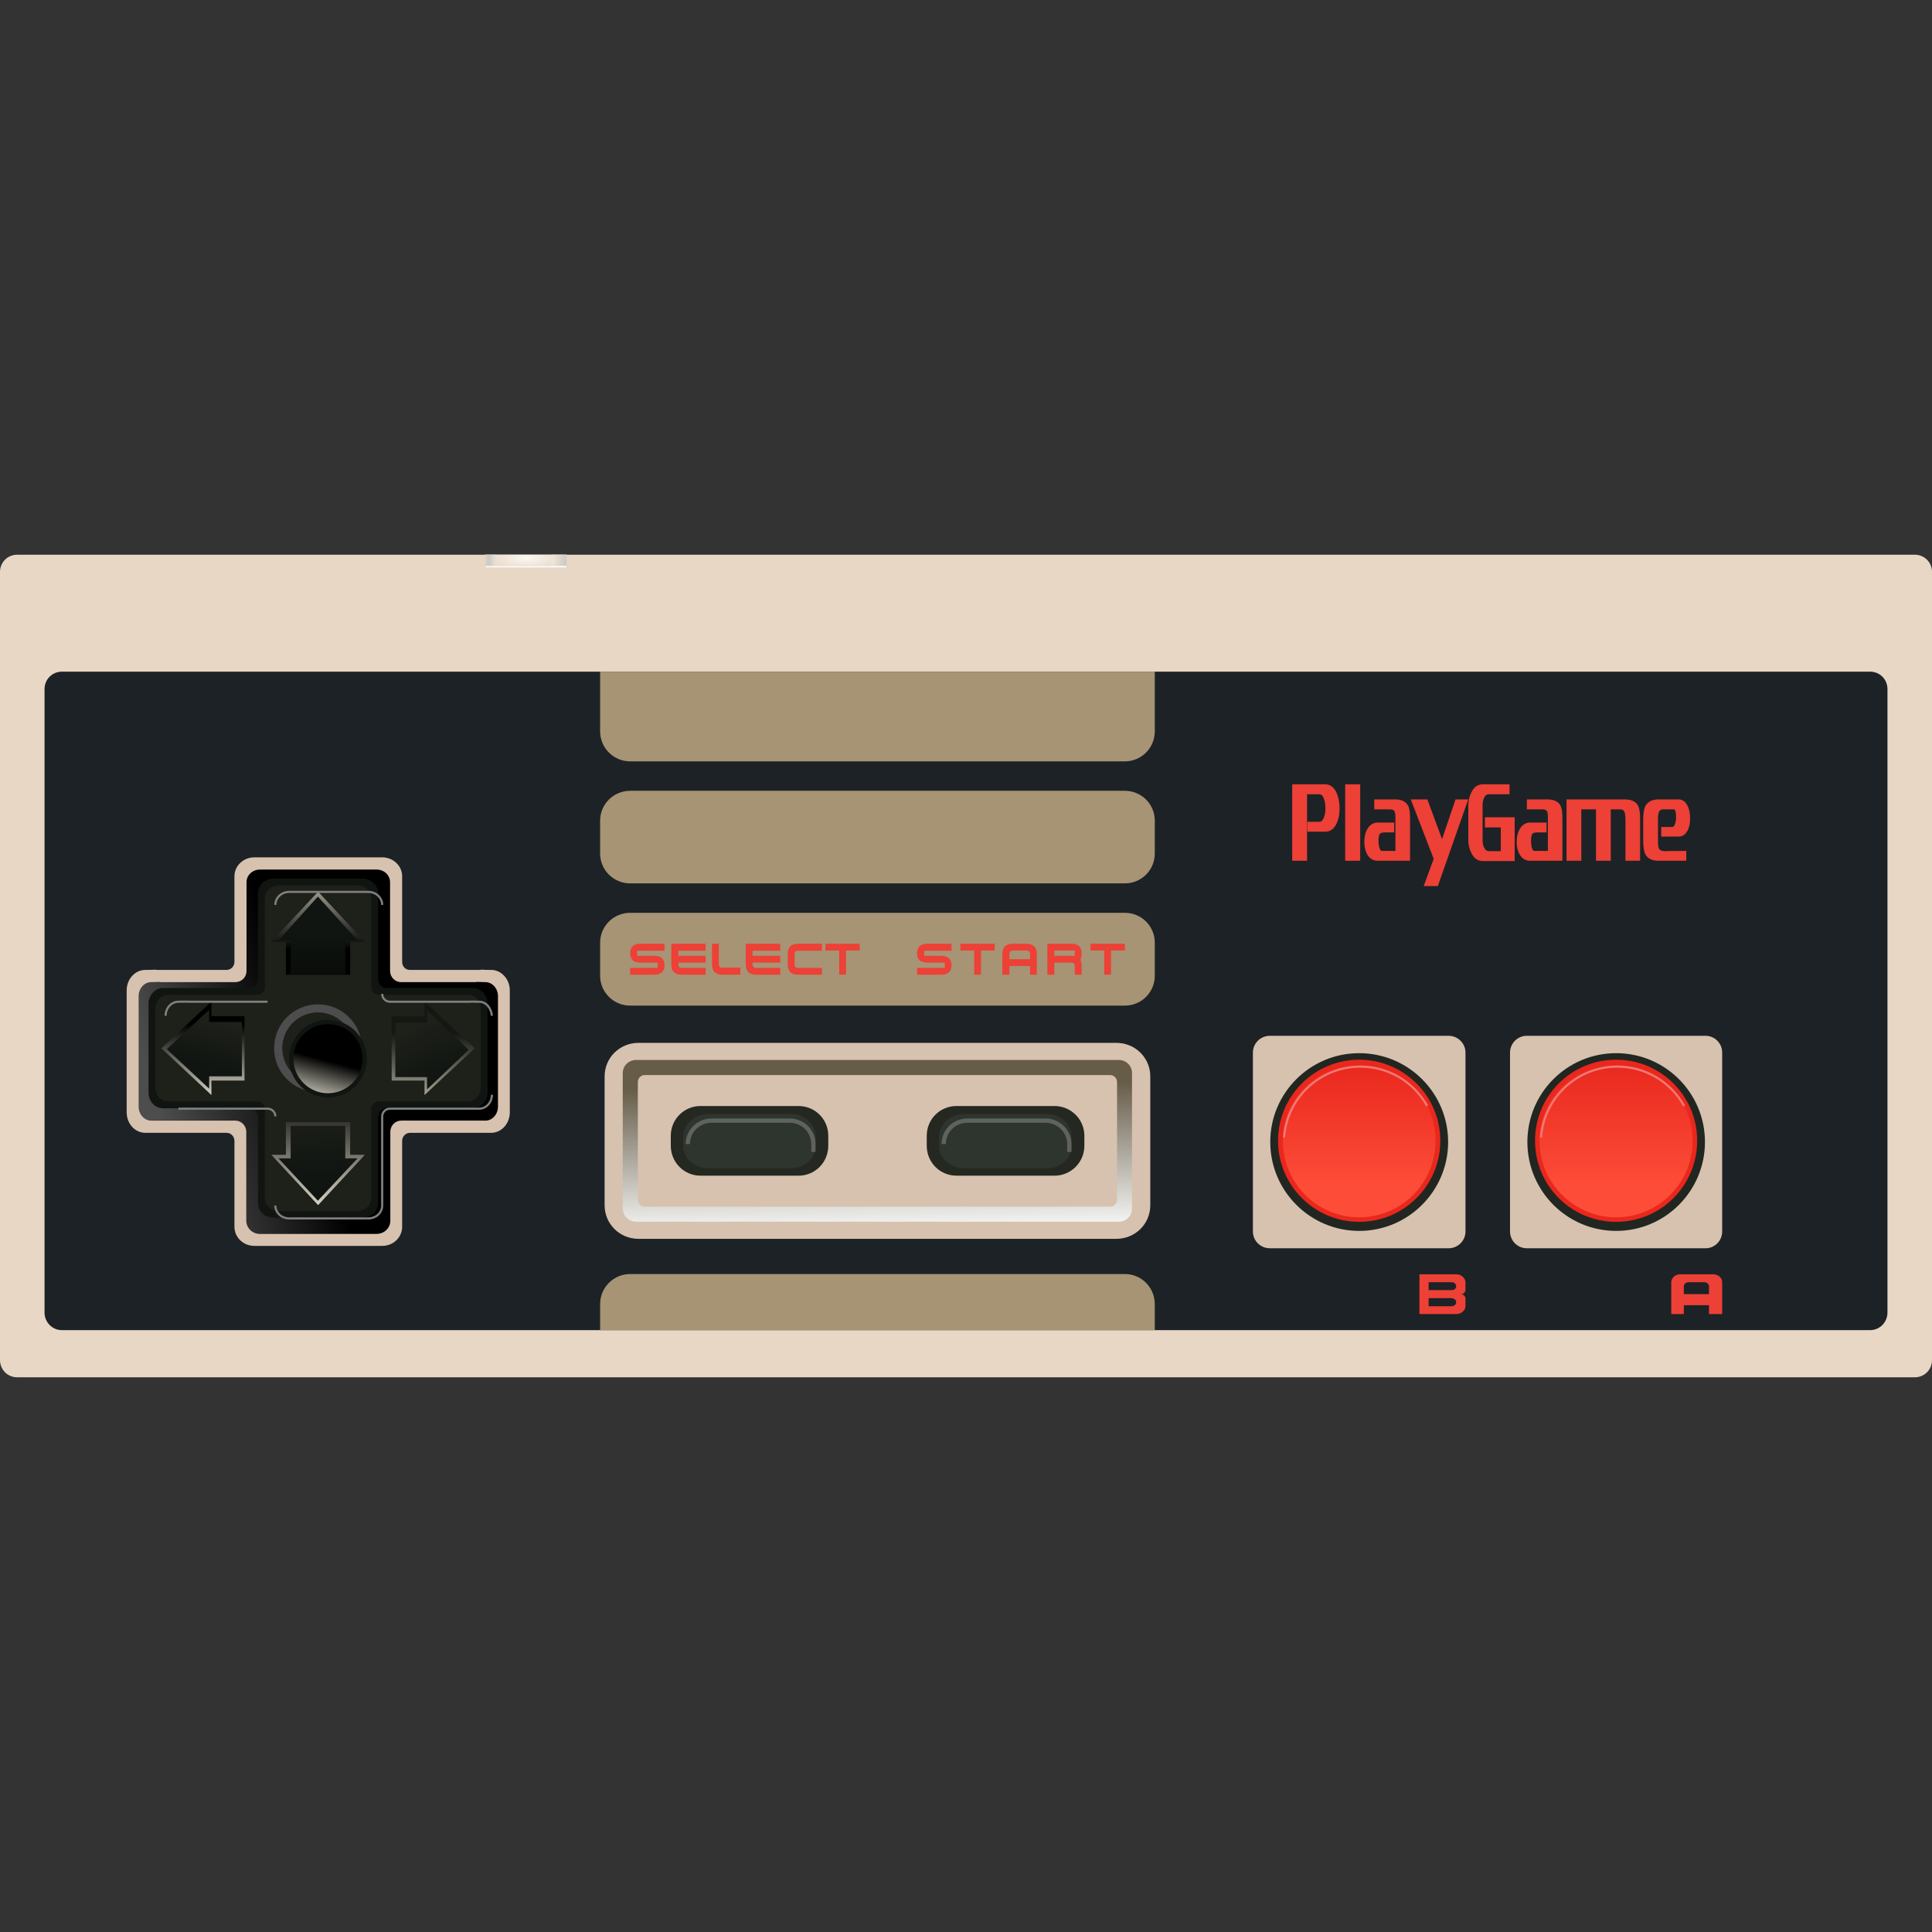 <?xml version="1.0" encoding="UTF-8"?>
<svg xmlns="http://www.w3.org/2000/svg" xmlns:xlink="http://www.w3.org/1999/xlink" width="60px" height="60px" viewBox="0 0 60 60" version="1.1">
<rect x="0" y="0" width="60" height="60" fill="#333333" stroke="none"/>
<defs>
<linearGradient id="linear0" gradientUnits="userSpaceOnUse" x1="873.14" y1="529.474" x2="872.726" y2="501.526" gradientTransform="matrix(0.166,0,0,0.166,-116.93,-49.556)">
<stop offset="0" style="stop-color:rgb(98.824%,99.216%,99.216%);stop-opacity:1;"/>
<stop offset="1" style="stop-color:rgb(40%,36.078%,28.235%);stop-opacity:1;"/>
</linearGradient>
<linearGradient id="linear1" gradientUnits="userSpaceOnUse" x1="1012.703" y1="504.484" x2="1012.703" y2="527.726" gradientTransform="matrix(0.166,0,0,-0.166,-124.991,120.594)">
<stop offset="0" style="stop-color:rgb(99.216%,30.196%,22.353%);stop-opacity:1;"/>
<stop offset="1" style="stop-color:rgb(91.373%,15.294%,11.373%);stop-opacity:1;"/>
</linearGradient>
<linearGradient id="linear2" gradientUnits="userSpaceOnUse" x1="646.16" y1="771.609" x2="673.705" y2="763.8" gradientTransform="matrix(0.166,0,0,0.166,-102.47,-94.082)">
<stop offset="0" style="stop-color:rgb(30.196%,30.196%,30.196%);stop-opacity:1;"/>
<stop offset="1" style="stop-color:rgb(0%,0%,0%);stop-opacity:1;"/>
</linearGradient>
<linearGradient id="linear3" gradientUnits="userSpaceOnUse" x1="662.422" y1="733.835" x2="662.422" y2="720.237" gradientTransform="matrix(0.166,0,0,0.166,-103.962,-87.757)">
<stop offset="0" style="stop-color:rgb(84.706%,83.529%,77.647%);stop-opacity:1;"/>
<stop offset="1" style="stop-color:rgb(0%,0%,0%);stop-opacity:1;"/>
</linearGradient>
<linearGradient id="linear4" gradientUnits="userSpaceOnUse" x1="708.09" y1="737.923" x2="708.09" y2="721.95" gradientTransform="matrix(0.166,0,0,0.166,-103.962,-87.757)">
<stop offset="0" style="stop-color:rgb(84.706%,83.529%,77.647%);stop-opacity:1;"/>
<stop offset="1" style="stop-color:rgb(7.451%,9.412%,7.451%);stop-opacity:1;"/>
</linearGradient>
<linearGradient id="linear5" gradientUnits="userSpaceOnUse" x1="656.268" y1="726.823" x2="677.133" y2="726.823" gradientTransform="matrix(0,-0.166,0.166,0,-110.437,146.397)">
<stop offset="0" style="stop-color:rgb(84.706%,83.529%,77.647%);stop-opacity:1;"/>
<stop offset="1" style="stop-color:rgb(0%,0%,0%);stop-opacity:1;"/>
</linearGradient>
<linearGradient id="linear6" gradientUnits="userSpaceOnUse" x1="719.526" y1="728.668" x2="704.327" y2="728.668" gradientTransform="matrix(0,-0.166,0.166,0,-110.437,146.397)">
<stop offset="0" style="stop-color:rgb(84.706%,83.529%,77.647%);stop-opacity:1;"/>
<stop offset="1" style="stop-color:rgb(0%,0%,0%);stop-opacity:1;"/>
</linearGradient>
<linearGradient id="linear7" gradientUnits="userSpaceOnUse" x1="760.774" y1="771.82" x2="760.566" y2="758.717" gradientTransform="matrix(0.166,0,0,0.169,-116.048,-93.905)">
<stop offset="0" style="stop-color:rgb(6.275%,8.235%,6.667%);stop-opacity:1;"/>
<stop offset="1" style="stop-color:rgb(11.765%,12.549%,10.196%);stop-opacity:1;"/>
</linearGradient>
<linearGradient id="linear8" gradientUnits="userSpaceOnUse" x1="761.218" y1="726.99" x2="761.218" y2="745.721" gradientTransform="matrix(0.166,0,0,0.175,-116.048,-98.298)">
<stop offset="0" style="stop-color:rgb(6.275%,8.235%,6.667%);stop-opacity:1;"/>
<stop offset="1" style="stop-color:rgb(0%,0%,0%);stop-opacity:1;"/>
</linearGradient>
<linearGradient id="linear9" gradientUnits="userSpaceOnUse" x1="781.451" y1="751.7" x2="777.258" y2="741.816" gradientTransform="matrix(0.166,0,0,0.166,-116.075,-91.294)">
<stop offset="0" style="stop-color:rgb(6.275%,8.235%,6.667%);stop-opacity:1;"/>
<stop offset="1" style="stop-color:rgb(11.765%,12.549%,10.196%);stop-opacity:1;"/>
</linearGradient>
<linearGradient id="linear10" gradientUnits="userSpaceOnUse" x1="742.124" y1="749.675" x2="744.311" y2="741.512" gradientTransform="matrix(0.169,0,0,0.166,-118.867,-91.316)">
<stop offset="0" style="stop-color:rgb(6.275%,8.235%,6.667%);stop-opacity:1;"/>
<stop offset="1" style="stop-color:rgb(11.765%,12.549%,10.196%);stop-opacity:1;"/>
</linearGradient>
<linearGradient id="linear11" gradientUnits="userSpaceOnUse" x1="686.132" y1="734.7" x2="688.13" y2="727.244" gradientTransform="matrix(1,0,0,1,0,0)">
<stop offset="0" style="stop-color:rgb(84.314%,83.137%,77.255%);stop-opacity:1;"/>
<stop offset="1" style="stop-color:rgb(0%,0%,0%);stop-opacity:1;"/>
</linearGradient>
<linearGradient id="linear12" gradientUnits="userSpaceOnUse" x1="1012.703" y1="504.484" x2="1012.703" y2="527.726" gradientTransform="matrix(0.166,0,0,-0.166,-117.012,120.594)">
<stop offset="0" style="stop-color:rgb(99.216%,30.196%,22.353%);stop-opacity:1;"/>
<stop offset="1" style="stop-color:rgb(91.373%,15.686%,11.765%);stop-opacity:1;"/>
</linearGradient>
<radialGradient id="radial0" gradientUnits="userSpaceOnUse" cx="37.378" cy="199.667" fx="37.378" fy="199.667" r="2.376" gradientTransform="matrix(0.528,0,0,0.189,-3.398,-20.416)">
<stop offset="0" style="stop-color:rgb(98.431%,97.255%,95.686%);stop-opacity:1;"/>
<stop offset="1" style="stop-color:rgb(90.98%,84.314%,77.255%);stop-opacity:1;"/>
</radialGradient>
<linearGradient id="linear13" gradientUnits="userSpaceOnUse" x1="35.192" y1="199.789" x2="35.545" y2="199.789" gradientTransform="matrix(0.643,0,0,0.53,-7.448,-88.473)">
<stop offset="0" style="stop-color:rgb(79.608%,79.216%,76.471%);stop-opacity:1;"/>
<stop offset="1" style="stop-color:rgb(93.333%,88.235%,83.137%);stop-opacity:1;"/>
</linearGradient>
<linearGradient id="linear14" gradientUnits="userSpaceOnUse" x1="35.192" y1="199.789" x2="35.786" y2="199.74" gradientTransform="matrix(-0.276,0,0,0.53,24.881,-88.473)">
<stop offset="0" style="stop-color:rgb(79.608%,79.216%,76.471%);stop-opacity:1;"/>
<stop offset="1" style="stop-color:rgb(90.98%,84.314%,77.255%);stop-opacity:1;"/>
</linearGradient>
<linearGradient id="linear15" gradientUnits="userSpaceOnUse" x1="35.192" y1="199.789" x2="35.538" y2="199.769" gradientTransform="matrix(-1.254,0,0,0.53,61.72,-88.473)">
<stop offset="0" style="stop-color:rgb(79.608%,79.216%,76.471%);stop-opacity:1;"/>
<stop offset="1" style="stop-color:rgb(94.118%,89.804%,85.49%);stop-opacity:1;"/>
</linearGradient>
<linearGradient id="linear16" gradientUnits="userSpaceOnUse" x1="37.448" y1="200.037" x2="37.448" y2="199.927" gradientTransform="matrix(0.528,0,0,0.53,-3.398,-88.473)">
<stop offset="0" style="stop-color:rgb(100%,100%,100%);stop-opacity:1;"/>
<stop offset="1" style="stop-color:rgb(90.98%,84.314%,77.255%);stop-opacity:1;"/>
</linearGradient>
</defs>
<g id="surface1">
<path style=" stroke:none;fill-rule:evenodd;fill:rgb(90.98%,84.314%,77.255%);fill-opacity:1;" d="M 0.535 17.227 L 59.465 17.227 C 59.766 17.227 60 17.465 60 17.762 L 60 42.238 C 60 42.535 59.766 42.773 59.465 42.773 L 0.535 42.773 C 0.234 42.773 0 42.535 0 42.238 L 0 17.762 C 0 17.465 0.234 17.227 0.535 17.227 Z M 0.535 17.227 "/>
<path style=" stroke:none;fill-rule:evenodd;fill:rgb(11.373%,13.333%,14.902%);fill-opacity:1;" d="M 1.922 20.859 L 58.078 20.859 C 58.379 20.859 58.617 21.098 58.617 21.402 L 58.617 40.762 C 58.617 41.062 58.379 41.309 58.078 41.309 L 1.922 41.309 C 1.621 41.309 1.383 41.062 1.383 40.762 L 1.383 21.402 C 1.383 21.098 1.621 20.859 1.922 20.859 Z M 1.922 20.859 "/>
<path style=" stroke:none;fill-rule:evenodd;fill:rgb(65.098%,58.039%,45.49%);fill-opacity:1;" d="M 19.57 24.559 L 34.934 24.559 C 35.449 24.559 35.863 24.973 35.863 25.488 L 35.863 26.504 C 35.863 27.02 35.449 27.434 34.934 27.434 L 19.57 27.434 C 19.055 27.434 18.637 27.02 18.637 26.504 L 18.637 25.488 C 18.637 24.973 19.055 24.559 19.57 24.559 Z M 19.57 24.559 "/>
<path style=" stroke:none;fill-rule:evenodd;fill:rgb(65.098%,58.039%,45.49%);fill-opacity:1;" d="M 19.57 28.348 L 34.934 28.348 C 35.449 28.348 35.863 28.762 35.863 29.277 L 35.863 30.301 C 35.863 30.816 35.449 31.23 34.934 31.23 L 19.57 31.23 C 19.055 31.23 18.637 30.816 18.637 30.301 L 18.637 29.277 C 18.637 28.762 19.055 28.348 19.57 28.348 Z M 19.57 28.348 "/>
<path style=" stroke:none;fill-rule:evenodd;fill:rgb(65.098%,58.039%,45.49%);fill-opacity:1;" d="M 35.863 20.859 L 35.863 22.711 C 35.863 23.227 35.449 23.645 34.934 23.645 L 19.57 23.645 C 19.055 23.645 18.637 23.227 18.637 22.711 L 18.637 20.859 Z M 35.863 20.859 "/>
<path style=" stroke:none;fill-rule:evenodd;fill:rgb(65.098%,58.039%,45.49%);fill-opacity:1;" d="M 19.57 39.566 L 34.934 39.566 C 35.449 39.566 35.863 39.984 35.863 40.5 L 35.863 41.309 L 18.637 41.309 L 18.637 40.5 C 18.637 39.984 19.055 39.566 19.57 39.566 Z M 19.57 39.566 "/>
<path style=" stroke:none;fill-rule:evenodd;fill:rgb(84.314%,76.078%,68.627%);fill-opacity:1;" d="M 19.828 32.387 L 34.668 32.387 C 35.254 32.387 35.723 32.848 35.723 33.426 L 35.723 37.43 C 35.723 38.012 35.254 38.473 34.668 38.473 L 19.828 38.473 C 19.246 38.473 18.777 38.012 18.777 37.43 L 18.777 33.426 C 18.777 32.848 19.246 32.387 19.828 32.387 Z M 19.828 32.387 "/>
<path style=" stroke:none;fill-rule:evenodd;fill:url(#linear0);" d="M 19.758 32.918 L 34.746 32.918 C 34.973 32.918 35.156 33.098 35.156 33.328 L 35.156 37.527 C 35.156 37.758 34.973 37.941 34.746 37.941 L 19.758 37.941 C 19.527 37.941 19.34 37.758 19.34 37.527 L 19.34 33.328 C 19.34 33.098 19.527 32.918 19.758 32.918 Z M 19.758 32.918 "/>
<path style=" stroke:none;fill-rule:evenodd;fill:rgb(84.314%,76.078%,68.627%);fill-opacity:1;" d="M 20.02 33.387 L 34.477 33.387 C 34.598 33.387 34.691 33.488 34.691 33.605 L 34.691 37.254 C 34.691 37.379 34.598 37.473 34.477 37.473 L 20.02 37.473 C 19.902 37.473 19.809 37.379 19.809 37.254 L 19.809 33.605 C 19.809 33.488 19.902 33.387 20.02 33.387 Z M 20.02 33.387 "/>
<path style=" stroke:none;fill-rule:evenodd;fill:rgb(14.51%,15.294%,12.941%);fill-opacity:1;" d="M 21.754 34.348 L 24.797 34.348 C 25.312 34.348 25.723 34.758 25.723 35.273 L 25.723 35.582 C 25.723 36.098 25.312 36.512 24.797 36.512 L 21.754 36.512 C 21.246 36.512 20.832 36.098 20.832 35.582 L 20.832 35.273 C 20.832 34.758 21.246 34.348 21.754 34.348 Z M 21.754 34.348 "/>
<path style=" stroke:none;fill-rule:evenodd;fill:rgb(18.039%,20.784%,18.039%);fill-opacity:1;" d="M 21.996 34.594 L 24.562 34.594 C 24.988 34.594 25.34 34.918 25.34 35.32 L 25.34 35.566 C 25.34 35.965 24.988 36.285 24.562 36.285 L 21.996 36.285 C 21.562 36.285 21.215 35.965 21.215 35.566 L 21.215 35.32 C 21.215 34.918 21.562 34.594 21.996 34.594 Z M 21.996 34.594 "/>
<path style=" stroke:none;fill-rule:evenodd;fill:rgb(14.51%,15.294%,12.941%);fill-opacity:1;" d="M 29.707 34.348 L 32.746 34.348 C 33.258 34.348 33.676 34.758 33.676 35.273 L 33.676 35.582 C 33.676 36.098 33.258 36.512 32.746 36.512 L 29.707 36.512 C 29.191 36.512 28.781 36.098 28.781 35.582 L 28.781 35.273 C 28.781 34.758 29.191 34.348 29.707 34.348 Z M 29.707 34.348 "/>
<path style=" stroke:none;fill-rule:evenodd;fill:rgb(18.039%,20.784%,18.039%);fill-opacity:1;" d="M 29.941 34.594 L 32.508 34.594 C 32.941 34.594 33.285 34.918 33.285 35.32 L 33.285 35.566 C 33.285 35.965 32.941 36.285 32.508 36.285 L 29.941 36.285 C 29.508 36.285 29.16 35.965 29.16 35.566 L 29.16 35.32 C 29.16 34.918 29.508 34.594 29.941 34.594 Z M 29.941 34.594 "/>
<path style=" stroke:none;fill-rule:nonzero;fill:rgb(92.941%,25.098%,21.176%);fill-opacity:1;" d="M 45.082 40.566 C 45.117 40.566 45.152 40.551 45.184 40.527 C 45.211 40.504 45.223 40.477 45.223 40.441 C 45.223 40.406 45.211 40.379 45.184 40.355 C 45.152 40.332 45.117 40.316 45.082 40.316 L 44.367 40.316 L 44.367 40.566 Z M 45.082 40.066 C 45.117 40.066 45.152 40.055 45.184 40.031 C 45.211 40.008 45.223 39.98 45.223 39.941 C 45.223 39.914 45.211 39.887 45.184 39.855 C 45.152 39.832 45.117 39.82 45.082 39.82 L 44.367 39.82 L 44.367 40.066 Z M 44.082 40.809 L 44.082 39.574 L 45.223 39.574 C 45.301 39.574 45.371 39.598 45.422 39.645 C 45.48 39.699 45.512 39.754 45.512 39.82 L 45.512 40.066 C 45.512 40.102 45.492 40.129 45.465 40.16 C 45.441 40.184 45.402 40.191 45.363 40.191 C 45.402 40.191 45.441 40.207 45.465 40.23 C 45.492 40.254 45.512 40.285 45.512 40.316 L 45.512 40.566 C 45.512 40.637 45.48 40.691 45.422 40.738 C 45.371 40.785 45.301 40.809 45.223 40.809 Z M 44.082 40.809 "/>
<path style=" stroke:none;fill-rule:nonzero;fill:rgb(92.941%,25.098%,21.176%);fill-opacity:1;" d="M 53.074 40.191 L 53.074 39.941 C 53.074 39.914 53.059 39.887 53.027 39.855 C 53.004 39.832 52.969 39.82 52.926 39.82 L 52.441 39.82 C 52.402 39.82 52.363 39.832 52.336 39.855 C 52.309 39.887 52.293 39.914 52.293 39.941 L 52.293 40.191 Z M 51.902 40.809 L 51.902 39.82 C 51.902 39.75 51.934 39.699 51.984 39.645 C 52.043 39.598 52.105 39.574 52.191 39.574 L 53.203 39.574 C 53.277 39.574 53.348 39.598 53.402 39.645 C 53.461 39.699 53.484 39.754 53.484 39.82 L 53.484 40.809 L 53.074 40.809 L 53.074 40.535 L 52.293 40.535 L 52.293 40.809 Z M 51.902 40.809 "/>
<path style=" stroke:none;fill-rule:nonzero;fill:rgb(92.941%,25.098%,21.176%);fill-opacity:1;" d="M 19.57 30.27 L 20.32 30.27 C 20.531 30.27 20.637 30.168 20.637 29.977 C 20.637 29.785 20.531 29.684 20.32 29.684 L 19.785 29.684 L 19.785 29.527 L 20.637 29.527 L 20.637 29.309 L 19.895 29.309 C 19.676 29.309 19.57 29.41 19.57 29.605 C 19.57 29.801 19.676 29.895 19.895 29.895 L 20.426 29.895 L 20.426 30.059 L 19.57 30.059 Z M 19.57 30.27 "/>
<path style=" stroke:none;fill-rule:nonzero;fill:rgb(92.941%,25.098%,21.176%);fill-opacity:1;" d="M 21.914 30.27 L 21.168 30.27 C 20.953 30.27 20.848 30.164 20.848 29.949 L 20.848 29.309 L 21.914 29.309 L 21.914 29.527 L 21.066 29.527 L 21.066 29.684 L 21.914 29.684 L 21.914 29.895 L 21.066 29.895 L 21.066 29.949 C 21.066 30.023 21.098 30.059 21.168 30.059 L 21.914 30.059 Z M 21.914 30.27 "/>
<path style=" stroke:none;fill-rule:nonzero;fill:rgb(92.941%,25.098%,21.176%);fill-opacity:1;" d="M 22.113 29.309 L 22.113 29.949 C 22.113 30.164 22.219 30.27 22.434 30.27 L 22.992 30.27 L 22.992 30.051 L 22.434 30.051 C 22.359 30.051 22.324 30.02 22.324 29.949 L 22.324 29.309 Z M 22.113 29.309 "/>
<path style=" stroke:none;fill-rule:nonzero;fill:rgb(92.941%,25.098%,21.176%);fill-opacity:1;" d="M 24.23 30.27 L 23.48 30.27 C 23.27 30.27 23.16 30.164 23.16 29.949 L 23.16 29.309 L 24.23 29.309 L 24.23 29.527 L 23.371 29.527 L 23.371 29.684 L 24.23 29.684 L 24.23 29.895 L 23.371 29.895 L 23.371 29.949 C 23.371 30.023 23.41 30.059 23.48 30.059 L 24.23 30.059 Z M 24.23 30.27 "/>
<path style=" stroke:none;fill-rule:nonzero;fill:rgb(92.941%,25.098%,21.176%);fill-opacity:1;" d="M 25.527 30.27 L 24.777 30.27 C 24.566 30.27 24.465 30.164 24.465 29.949 L 24.465 29.629 C 24.465 29.414 24.566 29.309 24.777 29.309 L 25.527 29.309 L 25.527 29.527 L 24.777 29.527 C 24.707 29.527 24.676 29.559 24.676 29.629 L 24.676 29.949 C 24.676 30.023 24.707 30.059 24.777 30.059 L 25.527 30.059 Z M 25.527 30.27 "/>
<path style=" stroke:none;fill-rule:nonzero;fill:rgb(92.941%,25.098%,21.176%);fill-opacity:1;" d="M 25.637 29.309 L 26.699 29.309 L 26.699 29.52 L 26.273 29.52 L 26.273 30.27 L 26.062 30.27 L 26.062 29.52 L 25.637 29.52 Z M 25.637 29.309 "/>
<path style=" stroke:none;fill-rule:nonzero;fill:rgb(92.941%,25.098%,21.176%);fill-opacity:1;" d="M 28.48 30.27 L 29.23 30.27 C 29.441 30.27 29.551 30.168 29.551 29.977 C 29.551 29.785 29.441 29.684 29.23 29.684 L 28.699 29.684 L 28.699 29.527 L 29.551 29.527 L 29.551 29.309 L 28.805 29.309 C 28.59 29.309 28.48 29.41 28.48 29.605 C 28.48 29.801 28.59 29.895 28.805 29.895 L 29.34 29.895 L 29.34 30.059 L 28.48 30.059 Z M 28.48 30.27 "/>
<path style=" stroke:none;fill-rule:nonzero;fill:rgb(92.941%,25.098%,21.176%);fill-opacity:1;" d="M 29.824 29.309 L 30.891 29.309 L 30.891 29.52 L 30.465 29.52 L 30.465 30.27 L 30.254 30.27 L 30.254 29.52 L 29.824 29.52 Z M 29.824 29.309 "/>
<path style=" stroke:none;fill-rule:nonzero;fill:rgb(92.941%,25.098%,21.176%);fill-opacity:1;" d="M 31.988 29.789 L 31.988 29.629 C 31.988 29.559 31.949 29.52 31.879 29.52 L 31.453 29.52 C 31.383 29.52 31.348 29.559 31.348 29.629 L 31.348 29.789 Z M 31.348 30 L 31.348 30.27 L 31.129 30.27 L 31.129 29.629 C 31.129 29.414 31.242 29.309 31.453 29.309 L 31.879 29.309 C 32.09 29.309 32.199 29.414 32.199 29.629 L 32.199 30.27 L 31.988 30.27 L 31.988 30 Z M 31.348 30 "/>
<path style=" stroke:none;fill-rule:nonzero;fill:rgb(92.941%,25.098%,21.176%);fill-opacity:1;" d="M 32.742 29.684 L 33.379 29.684 L 33.379 29.52 L 32.742 29.52 Z M 32.742 29.895 L 32.742 30.27 L 32.527 30.27 L 32.527 29.309 L 33.277 29.309 C 33.488 29.309 33.59 29.41 33.59 29.602 C 33.59 29.695 33.582 29.762 33.551 29.809 C 33.582 29.855 33.59 29.918 33.59 30 L 33.59 30.27 L 33.379 30.27 L 33.379 30 C 33.379 29.93 33.348 29.895 33.277 29.895 Z M 32.742 29.895 "/>
<path style=" stroke:none;fill-rule:nonzero;fill:rgb(92.941%,25.098%,21.176%);fill-opacity:1;" d="M 33.867 29.309 L 34.934 29.309 L 34.934 29.52 L 34.504 29.52 L 34.504 30.27 L 34.293 30.27 L 34.293 29.52 L 33.867 29.52 Z M 33.867 29.309 "/>
<path style=" stroke:none;fill-rule:evenodd;fill:rgb(84.314%,76.078%,68.627%);fill-opacity:1;" d="M 39.434 32.168 L 44.988 32.168 C 45.277 32.168 45.512 32.402 45.512 32.691 L 45.512 38.246 C 45.512 38.531 45.277 38.766 44.988 38.766 L 39.434 38.766 C 39.145 38.766 38.91 38.531 38.91 38.246 L 38.91 32.691 C 38.91 32.402 39.145 32.168 39.434 32.168 Z M 39.434 32.168 "/>
<path style=" stroke:none;fill-rule:evenodd;fill:rgb(13.333%,14.902%,12.941%);fill-opacity:1;" d="M 44.973 35.465 C 44.973 36.988 43.734 38.227 42.211 38.227 C 40.688 38.227 39.449 36.988 39.449 35.465 C 39.449 33.941 40.688 32.707 42.211 32.707 C 43.734 32.707 44.973 33.941 44.973 35.465 Z M 44.973 35.465 "/>
<path style=" stroke:none;fill-rule:evenodd;fill:rgb(91.373%,15.294%,11.373%);fill-opacity:1;" d="M 44.73 35.426 C 44.73 36.82 43.598 37.945 42.211 37.945 C 40.824 37.945 39.691 36.82 39.691 35.426 C 39.691 34.035 40.824 32.91 42.211 32.91 C 43.598 32.91 44.73 34.035 44.73 35.426 Z M 44.73 35.426 "/>
<path style=" stroke:none;fill-rule:evenodd;fill:url(#linear1);" d="M 44.582 35.426 C 44.582 34.113 43.523 33.051 42.211 33.051 C 40.898 33.051 39.84 34.113 39.84 35.426 C 39.84 36.738 40.898 37.805 42.211 37.805 C 43.523 37.805 44.582 36.738 44.582 35.426 Z M 44.582 35.426 "/>
<path style="fill:none;stroke-width:0.146;stroke-linecap:butt;stroke-linejoin:miter;stroke:rgb(94.51%,47.451%,44.706%);stroke-opacity:1;stroke-miterlimit:4;" d="M 97.625 240.191 C 96.695 238.528 94.956 237.503 93.052 237.503 C 90.305 237.503 88.031 239.622 87.833 242.361 " transform="matrix(0.454,0,0,0.454,0,-74.702)"/>
<path style=" stroke:none;fill-rule:evenodd;fill:url(#linear2);" d="M 8.082 26.789 C 7.785 26.789 7.547 27.004 7.547 27.281 L 7.547 30.012 C 7.547 30.176 7.41 30.309 7.246 30.309 L 4.949 30.309 C 4.934 30.309 4.918 30.309 4.898 30.305 C 4.793 30.309 4.715 30.309 4.605 30.309 C 4.332 30.309 4.105 30.551 4.105 30.844 L 4.105 34.262 C 4.105 34.559 4.332 34.801 4.605 34.801 L 4.949 34.793 L 7.246 34.793 C 7.41 34.793 7.547 34.926 7.547 35.09 L 7.547 37.824 C 7.547 38.09 7.785 38.316 8.082 38.316 L 11.668 38.316 C 11.965 38.316 12.199 38.09 12.207 37.824 L 12.207 35.09 C 12.207 34.926 12.332 34.793 12.504 34.793 L 14.793 34.793 L 15.145 34.801 C 15.422 34.801 15.645 34.559 15.645 34.262 L 15.645 30.844 C 15.645 30.551 15.422 30.309 15.145 30.309 C 15.027 30.309 14.957 30.309 14.848 30.305 C 14.836 30.309 14.816 30.309 14.793 30.309 L 12.504 30.309 C 12.332 30.309 12.207 30.176 12.207 30.012 L 12.207 27.281 C 12.199 27.004 11.965 26.789 11.668 26.789 Z M 8.082 26.789 "/>
<path style="fill-rule:evenodd;fill:rgb(84.314%,76.078%,68.627%);fill-opacity:1;stroke-width:0.292;stroke-linecap:butt;stroke-linejoin:miter;stroke:rgb(84.314%,76.078%,68.627%);stroke-opacity:1;stroke-miterlimit:4;" d="M 17.398 223.335 C 16.726 223.335 16.183 223.852 16.183 224.481 L 16.183 230.338 C 16.183 230.725 15.873 231.035 15.503 231.035 L 10.731 231.035 C 10.697 231.035 10.654 231.035 10.62 231.018 C 10.37 231.035 10.206 231.035 9.948 231.035 C 9.31 231.035 8.811 231.604 8.811 232.284 L 8.811 240.63 C 8.811 241.327 9.31 241.887 9.948 241.887 L 15.503 241.887 C 15.873 241.887 16.183 242.197 16.183 242.585 L 16.183 248.459 C 16.183 249.105 16.726 249.621 17.398 249.621 C 20.317 249.621 23.229 249.621 26.148 249.621 C 26.82 249.621 27.363 249.105 27.363 248.459 L 27.363 242.585 C 27.363 242.197 27.673 241.887 28.043 241.887 L 33.598 241.887 C 34.218 241.887 34.727 241.327 34.727 240.63 L 34.727 232.284 C 34.727 231.604 34.218 231.035 33.598 231.035 C 33.34 231.035 33.176 231.035 32.927 231.018 C 32.892 231.035 32.849 231.035 32.815 231.035 L 28.034 231.035 C 27.656 231.035 27.363 230.725 27.363 230.338 L 27.363 224.481 C 27.363 223.852 26.82 223.335 26.148 223.335 C 23.229 223.335 20.317 223.335 17.398 223.335 Z M 17.785 223.878 C 20.447 223.878 23.099 223.878 25.761 223.878 C 26.355 223.878 26.829 224.326 26.829 224.894 L 26.829 230.958 C 26.829 231.302 27.104 231.578 27.44 231.578 L 32.504 231.578 C 32.53 231.578 32.565 231.578 32.608 231.561 C 32.823 231.561 32.97 231.578 33.202 231.578 C 33.753 231.578 34.21 232.069 34.21 232.689 L 34.21 240.234 C 34.21 240.854 33.753 241.345 33.202 241.345 L 27.44 241.345 C 27.104 241.345 26.846 241.629 26.846 241.965 L 26.846 248.071 C 26.829 248.64 26.355 249.096 25.761 249.096 C 23.099 249.096 20.447 249.096 17.785 249.096 C 17.191 249.096 16.717 248.64 16.7 248.071 L 16.7 241.965 C 16.7 241.629 16.433 241.345 16.106 241.345 L 10.344 241.345 C 9.793 241.345 9.336 240.854 9.336 240.234 L 9.336 232.689 C 9.336 232.069 9.793 231.578 10.344 231.578 C 10.568 231.578 10.723 231.561 10.938 231.561 C 10.981 231.578 11.007 231.578 11.042 231.578 L 16.106 231.578 C 16.442 231.578 16.717 231.302 16.717 230.958 L 16.717 224.894 C 16.717 224.326 17.191 223.878 17.785 223.878 Z M 17.785 223.878 " transform="matrix(0.454,0,0,0.454,0,-74.702)"/>
<path style=" stroke:none;fill-rule:evenodd;fill:rgb(6.275%,8.235%,6.667%);fill-opacity:1;" d="M 8.496 27.285 C 8.227 27.285 8.012 27.488 8.012 27.738 L 8.012 30.418 C 8.012 30.566 7.887 30.684 7.738 30.684 L 5.379 30.684 C 5.363 30.684 5.348 30.684 5.332 30.684 C 5.23 30.684 5.168 30.684 5.062 30.684 C 4.809 30.684 4.613 30.91 4.613 31.176 L 4.613 33.934 C 4.613 34.199 4.809 34.418 5.062 34.418 L 7.738 34.418 C 7.887 34.418 8.012 34.543 8.012 34.691 L 8.012 37.363 C 8.012 37.613 8.227 37.816 8.496 37.816 L 11.25 37.816 C 11.52 37.816 11.738 37.613 11.742 37.363 L 11.742 34.691 C 11.742 34.543 11.859 34.418 12.012 34.418 L 14.691 34.418 C 14.941 34.418 15.141 34.199 15.141 33.934 L 15.141 31.176 C 15.141 30.91 14.941 30.684 14.691 30.684 C 14.582 30.684 14.512 30.684 14.418 30.684 C 14.402 30.684 14.387 30.684 14.371 30.684 L 12.012 30.684 C 11.859 30.684 11.742 30.566 11.742 30.418 L 11.742 27.738 C 11.738 27.488 11.52 27.285 11.25 27.285 Z M 8.496 27.285 "/>
<path style=" stroke:none;fill-rule:evenodd;fill:rgb(11.765%,12.549%,10.196%);fill-opacity:1;" d="M 8.652 27.496 C 8.414 27.496 8.223 27.676 8.223 27.895 L 8.223 30.656 C 8.223 30.793 8.113 30.895 7.98 30.895 L 5.504 30.895 C 5.488 30.895 5.473 30.895 5.461 30.895 C 5.371 30.895 5.316 30.895 5.223 30.895 C 4.996 30.895 4.824 31.09 4.824 31.332 L 4.824 33.773 C 4.824 34.012 4.996 34.207 5.223 34.207 L 7.98 34.207 C 8.113 34.207 8.223 34.316 8.223 34.453 L 8.223 37.207 C 8.223 37.43 8.414 37.613 8.652 37.613 L 11.098 37.613 C 11.34 37.613 11.531 37.43 11.531 37.207 L 11.531 34.453 C 11.531 34.316 11.637 34.207 11.77 34.207 L 14.531 34.207 C 14.754 34.207 14.93 34.012 14.93 33.773 L 14.93 31.332 C 14.93 31.09 14.754 30.895 14.531 30.895 C 14.438 30.895 14.371 30.895 14.293 30.895 C 14.273 30.895 14.262 30.895 14.246 30.895 L 11.77 30.895 C 11.637 30.895 11.531 30.793 11.531 30.656 L 11.531 27.895 C 11.531 27.676 11.34 27.496 11.098 27.496 Z M 8.652 27.496 "/>
<path style=" stroke:none;fill-rule:nonzero;fill:url(#linear3);" d="M 7.594 33.559 L 6.566 33.559 L 6.566 34.008 L 5.012 32.555 L 6.566 31.105 L 6.566 31.559 L 7.594 31.559 Z M 7.594 33.559 "/>
<path style=" stroke:none;fill-rule:nonzero;fill:url(#linear4);" d="M 12.164 33.559 L 13.184 33.559 L 13.184 34.008 L 14.742 32.555 L 13.184 31.105 L 13.184 31.559 L 12.164 31.559 Z M 12.164 33.559 "/>
<path style=" stroke:none;fill-rule:nonzero;fill:url(#linear5);" d="M 10.875 34.848 L 10.875 35.863 L 11.332 35.863 L 9.879 37.426 L 8.426 35.863 L 8.879 35.863 L 8.879 34.848 Z M 10.875 34.848 "/>
<path style=" stroke:none;fill-rule:nonzero;fill:url(#linear6);" d="M 10.875 30.27 L 10.875 29.25 L 11.332 29.25 L 9.879 27.691 L 8.426 29.25 L 8.879 29.25 L 8.879 30.27 Z M 10.875 30.27 "/>
<path style=" stroke:none;fill-rule:nonzero;fill:url(#linear7);" d="M 9.027 34.965 L 9.027 35.973 L 8.648 35.973 L 9.871 37.289 L 11.105 35.973 L 10.723 35.973 L 10.723 34.965 Z M 9.027 34.965 "/>
<path style=" stroke:none;fill-rule:nonzero;fill:url(#linear8);" d="M 9.027 30.258 L 9.027 29.207 L 8.648 29.207 L 9.871 27.844 L 11.105 29.207 L 10.723 29.207 L 10.723 30.258 Z M 9.027 30.258 "/>
<path style=" stroke:none;fill-rule:nonzero;fill:url(#linear9);" d="M 12.277 33.449 L 13.262 33.449 L 13.262 33.832 L 14.555 32.605 L 13.262 31.379 L 13.262 31.762 L 12.277 31.762 Z M 12.277 33.449 "/>
<path style=" stroke:none;fill-rule:nonzero;fill:url(#linear10);" d="M 7.512 33.426 L 6.496 33.426 L 6.496 33.809 L 5.18 32.582 L 6.496 31.359 L 6.496 31.738 L 7.512 31.738 Z M 7.512 33.426 "/>
<path style=" stroke:none;fill-rule:evenodd;fill:rgb(30.196%,30.196%,30.196%);fill-opacity:1;" d="M 9.871 31.191 C 9.121 31.191 8.512 31.801 8.512 32.551 C 8.512 33.305 9.121 33.914 9.871 33.914 C 10.629 33.914 11.238 33.305 11.238 32.551 C 11.238 31.801 10.629 31.191 9.871 31.191 Z M 9.871 31.441 C 10.488 31.441 10.988 31.941 10.988 32.551 C 10.988 33.164 10.488 33.66 9.871 33.66 C 9.262 33.66 8.766 33.164 8.766 32.551 C 8.766 31.941 9.262 31.441 9.871 31.441 Z M 9.871 31.441 "/>
<path style="fill-rule:evenodd;fill:url(#linear11);stroke-width:0.8;stroke-linecap:butt;stroke-linejoin:miter;stroke:rgb(6.275%,8.235%,6.667%);stroke-opacity:1;stroke-miterlimit:4;" d="M 694.501 726.717 C 694.501 730.493 691.457 733.584 687.634 733.584 C 683.835 733.584 680.768 730.493 680.768 726.717 C 680.768 722.919 683.835 719.851 687.634 719.851 C 691.457 719.851 694.501 722.919 694.501 726.717 Z M 694.501 726.717 " transform="matrix(0.166,0,0,0.166,-103.962,-87.757)"/>
<path style="fill:none;stroke-width:0.4;stroke-linecap:butt;stroke-linejoin:miter;stroke:rgb(50.196%,50.196%,50.196%);stroke-opacity:1;stroke-miterlimit:4;" d="M 775.899 467.819 C 775.899 466.474 774.742 465.388 773.279 465.388 L 758.532 465.388 C 757.069 465.388 755.913 466.474 755.913 467.819 M 754.45 485.94 L 739.514 485.94 C 739.42 485.94 739.349 485.916 739.231 485.916 C 738.735 485.916 738.358 485.94 737.791 485.94 C 736.446 485.94 735.385 487.12 735.385 488.559 M 737.791 505.949 L 754.45 505.949 C 755.276 505.949 755.913 506.586 755.913 507.389 M 755.913 524.071 C 755.913 525.416 757.069 526.478 758.532 526.478 L 773.279 526.478 C 774.742 526.478 775.899 525.416 775.899 524.071 L 775.899 507.389 C 775.899 506.586 776.536 505.949 777.361 505.949 L 794.02 505.949 C 795.365 505.949 796.427 504.769 796.427 503.33 M 796.427 488.559 C 796.285 487.12 795.365 485.94 794.02 485.94 C 793.454 485.94 793.1 485.916 792.581 485.916 C 792.51 485.916 792.392 485.94 792.321 485.94 L 777.361 485.94 C 776.536 485.94 775.899 485.279 775.899 484.454 " transform="matrix(0.166,0,0,0.166,-116.93,-49.556)"/>
<path style="fill:none;stroke-width:0.292;stroke-linecap:butt;stroke-linejoin:miter;stroke:rgb(37.255%,38.431%,37.255%);stroke-opacity:1;stroke-miterlimit:4;" d="M 47.051 242.8 C 47.051 241.913 47.775 241.198 48.679 241.198 L 54.011 241.198 C 54.915 241.198 55.638 241.913 55.638 242.8 L 55.638 243.343 " transform="matrix(0.454,0,0,0.454,0,-74.702)"/>
<path style="fill:none;stroke-width:0.292;stroke-linecap:butt;stroke-linejoin:miter;stroke:rgb(37.255%,38.431%,37.255%);stroke-opacity:1;stroke-miterlimit:4;" d="M 64.553 242.8 C 64.553 241.913 65.276 241.198 66.172 241.198 L 71.52 241.198 C 72.407 241.198 73.148 241.913 73.148 242.8 L 73.148 243.343 " transform="matrix(0.454,0,0,0.454,0,-74.702)"/>
<path style=" stroke:none;fill-rule:evenodd;fill:rgb(84.314%,76.078%,68.627%);fill-opacity:1;" d="M 47.414 32.168 L 52.969 32.168 C 53.254 32.168 53.484 32.402 53.484 32.691 L 53.484 38.246 C 53.484 38.531 53.254 38.766 52.969 38.766 L 47.414 38.766 C 47.129 38.766 46.895 38.531 46.895 38.246 L 46.895 32.691 C 46.895 32.402 47.129 32.168 47.414 32.168 Z M 47.414 32.168 "/>
<path style=" stroke:none;fill-rule:evenodd;fill:rgb(13.333%,14.902%,12.941%);fill-opacity:1;" d="M 52.949 35.465 C 52.949 36.988 51.715 38.227 50.191 38.227 C 48.668 38.227 47.434 36.988 47.434 35.465 C 47.434 33.941 48.668 32.707 50.191 32.707 C 51.715 32.707 52.949 33.941 52.949 35.465 Z M 52.949 35.465 "/>
<path style=" stroke:none;fill-rule:evenodd;fill:rgb(91.373%,15.294%,11.373%);fill-opacity:1;" d="M 52.707 35.426 C 52.707 36.82 51.582 37.945 50.191 37.945 C 48.797 37.945 47.672 36.82 47.672 35.426 C 47.672 34.035 48.797 32.91 50.191 32.91 C 51.582 32.91 52.707 34.035 52.707 35.426 Z M 52.707 35.426 "/>
<path style=" stroke:none;fill-rule:evenodd;fill:url(#linear12);" d="M 52.566 35.426 C 52.566 34.113 51.504 33.051 50.191 33.051 C 48.879 33.051 47.812 34.113 47.812 35.426 C 47.812 36.738 48.879 37.805 50.191 37.805 C 51.504 37.805 52.566 36.738 52.566 35.426 Z M 52.566 35.426 "/>
<path style="fill:none;stroke-width:0.146;stroke-linecap:butt;stroke-linejoin:miter;stroke:rgb(94.51%,47.451%,44.706%);stroke-opacity:1;stroke-miterlimit:4;" d="M 97.628 240.191 C 96.698 238.528 94.958 237.503 93.054 237.503 C 90.307 237.503 88.033 239.622 87.835 242.361 " transform="matrix(0.454,0,0,0.454,7.979,-74.702)"/>
<path style="fill-rule:nonzero;fill:rgb(92.941%,25.098%,21.176%);fill-opacity:1;stroke-width:0.261;stroke-linecap:butt;stroke-linejoin:miter;stroke:rgb(92.941%,25.098%,21.176%);stroke-opacity:1;stroke-miterlimit:4;" d="M 91.502 219.83 C 91.502 220.192 91.45 220.502 91.338 220.76 C 91.183 221.122 90.959 221.303 90.666 221.303 L 89.564 221.303 L 89.564 220.889 L 90.262 220.889 C 90.442 220.889 90.597 220.752 90.692 220.476 C 90.77 220.286 90.796 220.063 90.796 219.821 C 90.796 219.589 90.77 219.365 90.692 219.158 C 90.597 218.874 90.442 218.745 90.262 218.745 L 89.28 218.745 L 89.28 223.292 L 88.522 223.292 L 88.522 218.323 L 90.666 218.323 C 90.951 218.323 91.183 218.512 91.338 218.891 C 91.45 219.175 91.502 219.494 91.502 219.83 Z M 91.502 219.83 " transform="matrix(0.454,0,0,0.454,0,-74.702)"/>
<path style="fill-rule:nonzero;fill:rgb(92.941%,25.098%,21.176%);fill-opacity:1;stroke-width:0.261;stroke-linecap:butt;stroke-linejoin:miter;stroke:rgb(92.941%,25.098%,21.176%);stroke-opacity:1;stroke-miterlimit:4;" d="M 92.914 223.292 L 92.148 223.292 L 92.148 218.323 L 92.914 218.323 Z M 92.914 223.292 " transform="matrix(0.454,0,0,0.454,0,-74.702)"/>
<path style="fill-rule:nonzero;fill:rgb(92.941%,25.098%,21.176%);fill-opacity:1;stroke-width:0.261;stroke-linecap:butt;stroke-linejoin:miter;stroke:rgb(92.941%,25.098%,21.176%);stroke-opacity:1;stroke-miterlimit:4;" d="M 96.325 223.292 L 94.232 223.292 C 93.974 223.292 93.767 223.163 93.621 222.896 C 93.509 222.672 93.457 222.431 93.457 222.13 C 93.457 221.837 93.509 221.578 93.621 221.354 C 93.767 221.087 93.974 220.941 94.232 220.941 L 95.24 220.941 L 95.24 221.354 C 95.171 221.354 95.085 221.354 94.964 221.354 C 94.861 221.354 94.783 221.354 94.749 221.354 C 94.525 221.354 94.387 221.398 94.31 221.475 C 94.215 221.578 94.163 221.768 94.163 222.069 C 94.163 222.233 94.189 222.405 94.232 222.56 C 94.292 222.776 94.396 222.879 94.516 222.879 L 95.584 222.879 L 95.584 220.442 C 95.584 220.218 95.55 220.063 95.498 219.976 C 95.429 219.847 95.3 219.778 95.093 219.778 L 94.137 219.778 L 94.137 219.356 L 95.421 219.356 C 95.791 219.356 96.049 219.46 96.179 219.675 C 96.282 219.83 96.325 220.106 96.325 220.519 Z M 96.325 223.292 " transform="matrix(0.454,0,0,0.454,0,-74.702)"/>
<path style="fill-rule:nonzero;fill:rgb(92.941%,25.098%,21.176%);fill-opacity:1;stroke-width:0.261;stroke-linecap:butt;stroke-linejoin:miter;stroke:rgb(92.941%,25.098%,21.176%);stroke-opacity:1;stroke-miterlimit:4;" d="M 100.252 219.356 L 98.263 225.023 L 97.574 225.023 L 98.211 223.292 L 96.695 219.356 L 97.548 219.356 L 98.65 222.336 L 99.658 219.356 Z M 100.252 219.356 " transform="matrix(0.454,0,0,0.454,0,-74.702)"/>
<path style="fill-rule:nonzero;fill:rgb(92.941%,25.098%,21.176%);fill-opacity:1;stroke-width:0.261;stroke-linecap:butt;stroke-linejoin:miter;stroke:rgb(92.941%,25.098%,21.176%);stroke-opacity:1;stroke-miterlimit:4;" d="M 103.482 223.31 L 101.424 223.31 C 101.139 223.31 100.924 223.155 100.769 222.844 C 100.64 222.595 100.571 222.328 100.571 222.018 L 100.571 219.641 C 100.571 219.313 100.64 219.046 100.769 218.796 C 100.924 218.478 101.139 218.323 101.424 218.323 L 103.129 218.323 L 103.129 218.745 L 101.828 218.745 C 101.648 218.745 101.501 218.848 101.398 219.072 C 101.32 219.236 101.286 219.434 101.286 219.641 L 101.286 222.018 C 101.286 222.224 101.32 222.405 101.398 222.569 C 101.501 222.776 101.648 222.896 101.828 222.896 L 102.793 222.896 L 102.793 221.01 L 101.708 221.01 L 101.708 220.579 L 103.482 220.579 Z M 103.482 223.31 " transform="matrix(0.454,0,0,0.454,0,-74.702)"/>
<path style="fill-rule:nonzero;fill:rgb(92.941%,25.098%,21.176%);fill-opacity:1;stroke-width:0.261;stroke-linecap:butt;stroke-linejoin:miter;stroke:rgb(92.941%,25.098%,21.176%);stroke-opacity:1;stroke-miterlimit:4;" d="M 106.746 223.292 L 104.653 223.292 C 104.395 223.292 104.188 223.163 104.051 222.896 C 103.93 222.672 103.878 222.431 103.878 222.13 C 103.878 221.837 103.93 221.578 104.051 221.354 C 104.188 221.087 104.395 220.941 104.653 220.941 L 105.661 220.941 L 105.661 221.354 C 105.601 221.354 105.506 221.354 105.394 221.354 C 105.291 221.354 105.213 221.354 105.17 221.354 C 104.955 221.354 104.808 221.398 104.731 221.475 C 104.645 221.578 104.602 221.768 104.602 222.069 C 104.602 222.233 104.619 222.405 104.653 222.56 C 104.722 222.776 104.826 222.879 104.938 222.879 L 106.014 222.879 L 106.014 220.442 C 106.014 220.218 105.988 220.063 105.937 219.976 C 105.859 219.847 105.73 219.778 105.532 219.778 L 104.576 219.778 L 104.576 219.356 L 105.842 219.356 C 106.221 219.356 106.479 219.46 106.609 219.675 C 106.712 219.83 106.746 220.106 106.746 220.519 Z M 106.746 223.292 " transform="matrix(0.454,0,0,0.454,0,-74.702)"/>
<path style="fill-rule:nonzero;fill:rgb(92.941%,25.098%,21.176%);fill-opacity:1;stroke-width:0.261;stroke-linecap:butt;stroke-linejoin:miter;stroke:rgb(92.941%,25.098%,21.176%);stroke-opacity:1;stroke-miterlimit:4;" d="M 112.06 223.292 L 111.32 223.292 L 111.32 220.657 C 111.32 220.39 111.294 220.192 111.259 220.08 C 111.191 219.882 111.053 219.778 110.846 219.778 L 110.054 219.778 L 110.054 223.292 L 109.304 223.292 L 109.304 219.778 L 108.038 219.778 L 108.038 223.292 L 107.289 223.292 L 107.289 219.356 L 111.139 219.356 C 111.518 219.356 111.776 219.46 111.914 219.675 C 112.009 219.83 112.06 220.114 112.06 220.519 Z M 112.06 223.292 " transform="matrix(0.454,0,0,0.454,0,-74.702)"/>
<path style="fill-rule:nonzero;fill:rgb(92.941%,25.098%,21.176%);fill-opacity:1;stroke-width:0.261;stroke-linecap:butt;stroke-linejoin:miter;stroke:rgb(92.941%,25.098%,21.176%);stroke-opacity:1;stroke-miterlimit:4;" d="M 115.48 220.528 C 115.48 220.786 115.445 221.036 115.35 221.243 C 115.221 221.509 115.058 221.639 114.825 221.639 L 113.766 221.639 L 113.766 221.243 L 114.394 221.243 C 114.524 221.243 114.644 221.139 114.705 220.932 C 114.756 220.777 114.782 220.622 114.782 220.442 C 114.782 220.002 114.696 219.778 114.515 219.778 L 113.766 219.778 C 113.559 219.778 113.43 219.873 113.352 220.054 C 113.309 220.157 113.283 220.338 113.283 220.579 L 113.283 222.069 C 113.283 222.362 113.309 222.569 113.378 222.664 C 113.456 222.819 113.637 222.896 113.895 222.896 C 113.792 222.896 114.231 222.879 115.221 222.879 L 115.221 223.292 L 113.456 223.292 C 113.077 223.292 112.818 223.18 112.681 222.948 C 112.577 222.767 112.534 222.466 112.534 222.052 L 112.534 220.605 C 112.534 220.192 112.577 219.899 112.681 219.718 C 112.818 219.486 113.077 219.356 113.456 219.356 L 114.825 219.356 C 115.058 219.356 115.221 219.494 115.35 219.778 C 115.445 220.002 115.48 220.243 115.48 220.528 Z M 115.48 220.528 " transform="matrix(0.454,0,0,0.454,0,-74.702)"/>
<path style=" stroke:none;fill-rule:evenodd;fill:rgb(88.235%,83.529%,80%);fill-opacity:1;" d="M 15.051 17.227 L 17.602 17.227 L 17.602 17.652 L 15.051 17.652 Z M 15.051 17.227 "/>
<path style=" stroke:none;fill-rule:evenodd;fill:url(#radial0);" d="M 15.082 17.227 L 17.59 17.227 L 17.59 17.621 L 15.082 17.621 Z M 15.082 17.227 "/>
<path style=" stroke:none;fill-rule:evenodd;fill:url(#linear13);" d="M 15.184 17.227 L 15.422 17.227 L 15.422 17.621 L 15.184 17.621 Z M 15.184 17.227 "/>
<path style=" stroke:none;fill-rule:evenodd;fill:url(#linear14);" d="M 15.188 17.227 L 15.082 17.227 L 15.082 17.621 L 15.188 17.621 Z M 15.188 17.227 "/>
<path style=" stroke:none;fill-rule:evenodd;fill:url(#linear15);" d="M 17.59 17.227 L 17.129 17.227 L 17.129 17.621 L 17.59 17.621 Z M 17.59 17.227 "/>
<path style=" stroke:none;fill-rule:evenodd;fill:url(#linear16);" d="M 17.551 17.551 C 17.566 17.551 17.578 17.551 17.59 17.551 Z M 17.59 17.574 C 17.363 17.582 16.863 17.59 16.312 17.59 C 15.801 17.59 15.332 17.582 15.082 17.578 L 15.082 17.621 L 17.59 17.621 Z M 17.59 17.574 "/>
</g>
</svg>
